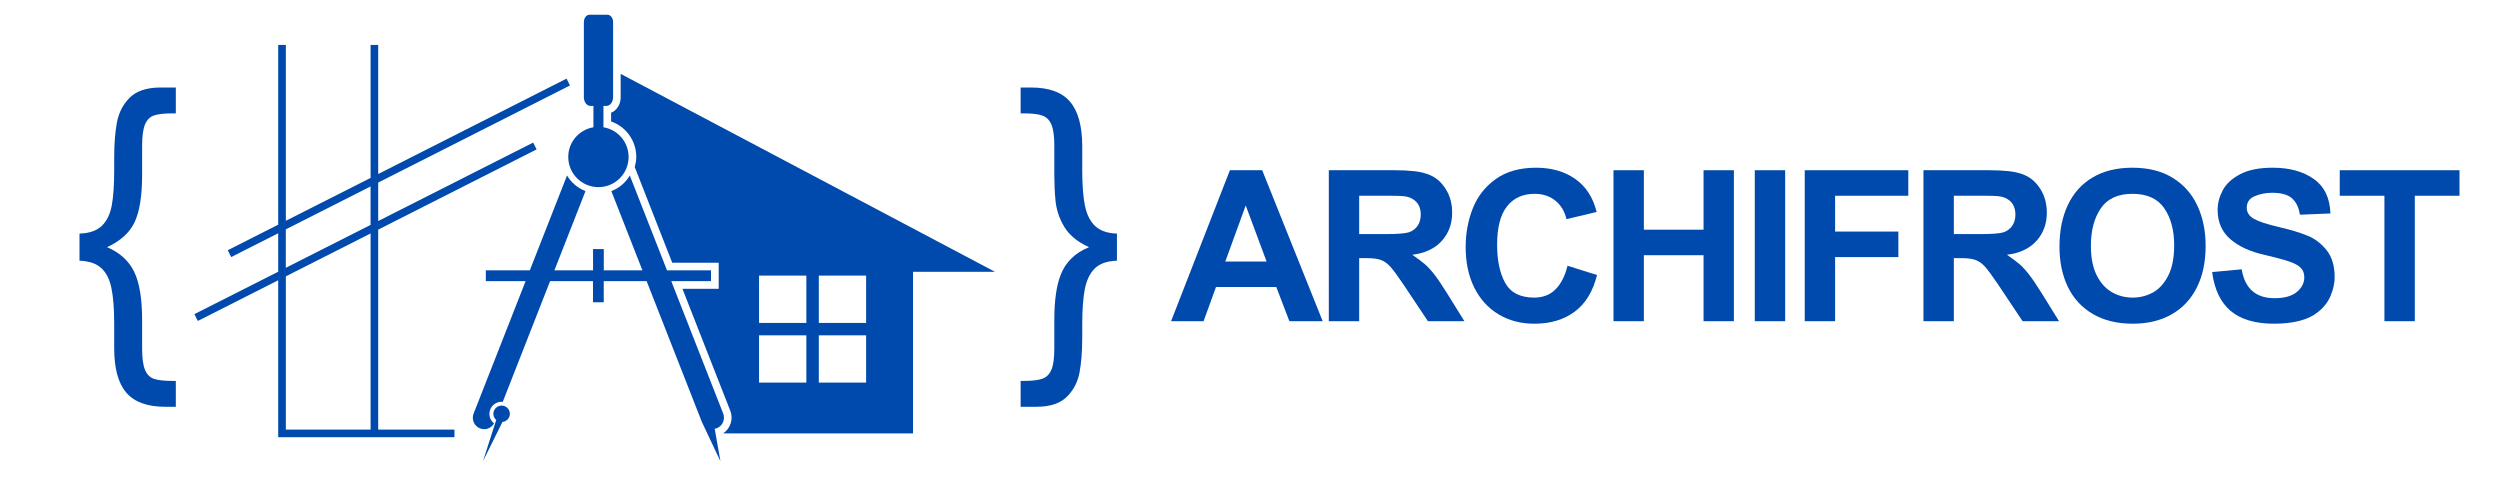 <svg xmlns="http://www.w3.org/2000/svg" xmlns:xlink="http://www.w3.org/1999/xlink" width="1300" zoomAndPan="magnify" viewBox="0 0 974.88 187.5" height="250" preserveAspectRatio="xMidYMid meet" version="1.0"><defs><g/><clipPath id="d96eccac2d"><path d="M 221 5.75 L 246 5.75 L 246 73 L 221 73 Z M 221 5.75 " clip-rule="nonzero"/></clipPath><clipPath id="9397652cc6"><path d="M 75.699 17 L 223 17 L 223 171 L 75.699 171 Z M 75.699 17 " clip-rule="nonzero"/></clipPath></defs><g fill="#004aad" fill-opacity="1"><g transform="translate(456.663, 125.264)"><g><path d="M 59.125 0 L 46.141 0 L 41.031 -13.328 L 17.516 -13.328 L 12.672 0 L 0 0 L 22.938 -58.875 L 35.531 -58.875 Z M 21.141 -23.266 L 37.25 -23.266 L 29.109 -45.141 Z M 21.141 -23.266 "/></g></g></g><g fill="#004aad" fill-opacity="1"><g transform="translate(512.175, 125.264)"><g><path d="M 45.469 -56.984 C 47.938 -55.941 49.992 -54.102 51.641 -51.469 C 53.285 -48.844 54.109 -45.801 54.109 -42.344 C 54.109 -37.957 52.75 -34.27 50.031 -31.281 C 47.32 -28.301 43.5 -26.508 38.562 -25.906 C 40.707 -24.426 42.336 -23.207 43.453 -22.25 C 44.578 -21.289 45.812 -19.945 47.156 -18.219 C 48.5 -16.488 50.16 -14.035 52.141 -10.859 L 58.875 0 L 44.656 0 L 35.109 -14.312 C 32.973 -17.488 31.316 -19.75 30.141 -21.094 C 28.961 -22.438 27.711 -23.352 26.391 -23.844 C 25.078 -24.344 23.219 -24.594 20.812 -24.594 L 17.844 -24.594 L 17.844 0 L 6 0 L 6 -58.875 L 31.75 -58.875 C 34.539 -58.875 37.07 -58.75 39.344 -58.5 C 41.625 -58.258 43.664 -57.754 45.469 -56.984 Z M 37.094 -34.625 C 38.508 -35.062 39.656 -35.879 40.531 -37.078 C 41.414 -38.285 41.859 -39.797 41.859 -41.609 C 41.859 -44.734 40.516 -46.898 37.828 -48.109 C 37.117 -48.43 36.242 -48.645 35.203 -48.75 C 34.16 -48.863 32.375 -48.922 29.844 -48.922 L 17.844 -48.922 L 17.844 -33.969 L 28.281 -33.969 C 32.562 -33.969 35.5 -34.188 37.094 -34.625 Z M 37.094 -34.625 "/></g></g></g><g fill="#004aad" fill-opacity="1"><g transform="translate(567.687, 125.264)"><g><path d="M 31.328 -59.859 C 37.359 -59.859 42.457 -58.391 46.625 -55.453 C 50.789 -52.523 53.562 -48.238 54.938 -42.594 L 43.172 -39.797 C 42.461 -42.867 41.008 -45.281 38.812 -47.031 C 36.625 -48.789 33.938 -49.672 30.75 -49.672 C 26.145 -49.672 22.555 -48.039 19.984 -44.781 C 17.41 -41.52 16.125 -36.539 16.125 -29.844 C 16.125 -23.707 17.176 -18.734 19.281 -14.922 C 21.395 -11.109 25.164 -9.203 30.594 -9.203 C 34.039 -9.203 36.832 -10.297 38.969 -12.484 C 41.113 -14.68 42.648 -17.727 43.578 -21.625 L 55.094 -18.016 C 53.508 -11.598 50.602 -6.828 46.375 -3.703 C 42.156 -0.578 36.922 0.984 30.672 0.984 C 25.359 0.984 20.672 -0.25 16.609 -2.719 C 12.555 -5.188 9.414 -8.664 7.188 -13.156 C 4.969 -17.656 3.859 -22.922 3.859 -28.953 C 3.859 -34.316 4.789 -39.344 6.656 -44.031 C 8.52 -48.719 11.508 -52.523 15.625 -55.453 C 19.738 -58.391 24.973 -59.859 31.328 -59.859 Z M 31.328 -59.859 "/></g></g></g><g fill="#004aad" fill-opacity="1"><g transform="translate(623.199, 125.264)"><g><path d="M 17.844 -35.688 L 41.125 -35.688 L 41.125 -58.875 L 52.953 -58.875 L 52.953 0 L 41.125 0 L 41.125 -25.734 L 17.844 -25.734 L 17.844 0 L 6 0 L 6 -58.875 L 17.844 -58.875 Z M 17.844 -35.688 "/></g></g></g><g fill="#004aad" fill-opacity="1"><g transform="translate(678.711, 125.264)"><g><path d="M 17.438 0 L 5.594 0 L 5.594 -58.875 L 17.438 -58.875 Z M 17.438 0 "/></g></g></g><g fill="#004aad" fill-opacity="1"><g transform="translate(697.708, 125.264)"><g><path d="M 46.469 -48.922 L 17.922 -48.922 L 17.922 -34.953 L 42.594 -34.953 L 42.594 -25 L 17.922 -25 L 17.922 0 L 6.078 0 L 6.078 -58.875 L 46.469 -58.875 Z M 46.469 -48.922 "/></g></g></g><g fill="#004aad" fill-opacity="1"><g transform="translate(744.092, 125.264)"><g><path d="M 45.469 -56.984 C 47.938 -55.941 49.992 -54.102 51.641 -51.469 C 53.285 -48.844 54.109 -45.801 54.109 -42.344 C 54.109 -37.957 52.75 -34.27 50.031 -31.281 C 47.32 -28.301 43.5 -26.508 38.562 -25.906 C 40.707 -24.426 42.336 -23.207 43.453 -22.25 C 44.578 -21.289 45.812 -19.945 47.156 -18.219 C 48.5 -16.488 50.16 -14.035 52.141 -10.859 L 58.875 0 L 44.656 0 L 35.109 -14.312 C 32.973 -17.488 31.316 -19.75 30.141 -21.094 C 28.961 -22.438 27.711 -23.352 26.391 -23.844 C 25.078 -24.344 23.219 -24.594 20.812 -24.594 L 17.844 -24.594 L 17.844 0 L 6 0 L 6 -58.875 L 31.75 -58.875 C 34.539 -58.875 37.07 -58.75 39.344 -58.5 C 41.625 -58.258 43.664 -57.754 45.469 -56.984 Z M 37.094 -34.625 C 38.508 -35.062 39.656 -35.879 40.531 -37.078 C 41.414 -38.285 41.859 -39.797 41.859 -41.609 C 41.859 -44.734 40.516 -46.898 37.828 -48.109 C 37.117 -48.43 36.242 -48.645 35.203 -48.75 C 34.16 -48.863 32.375 -48.922 29.844 -48.922 L 17.844 -48.922 L 17.844 -33.969 L 28.281 -33.969 C 32.562 -33.969 35.5 -34.188 37.094 -34.625 Z M 37.094 -34.625 "/></g></g></g><g fill="#004aad" fill-opacity="1"><g transform="translate(799.604, 125.264)"><g><path d="M 31.984 -59.859 C 38.18 -59.859 43.414 -58.539 47.688 -55.906 C 51.969 -53.281 55.176 -49.664 57.312 -45.062 C 59.457 -40.457 60.531 -35.223 60.531 -29.359 C 60.531 -23.109 59.391 -17.707 57.109 -13.156 C 54.836 -8.602 51.562 -5.109 47.281 -2.672 C 43.008 -0.234 37.969 0.984 32.156 0.984 C 26.07 0.984 20.875 -0.273 16.562 -2.797 C 12.258 -5.316 9.008 -8.836 6.812 -13.359 C 4.625 -17.879 3.531 -23.129 3.531 -29.109 C 3.531 -35.305 4.625 -40.719 6.812 -45.344 C 9.008 -49.977 12.234 -53.555 16.484 -56.078 C 20.734 -58.598 25.898 -59.859 31.984 -59.859 Z M 15.781 -29.438 C 15.781 -24.832 16.52 -21.02 18 -18 C 19.488 -14.988 21.461 -12.77 23.922 -11.344 C 26.391 -9.914 29.109 -9.203 32.078 -9.203 C 34.816 -9.203 37.391 -9.832 39.797 -11.094 C 42.211 -12.363 44.227 -14.52 45.844 -17.562 C 47.457 -20.602 48.266 -24.617 48.266 -29.609 C 48.266 -35.473 46.977 -40.281 44.406 -44.031 C 41.832 -47.789 37.691 -49.672 31.984 -49.672 C 26.336 -49.672 22.223 -47.781 19.641 -44 C 17.066 -40.219 15.781 -35.363 15.781 -29.438 Z M 15.781 -29.438 "/></g></g></g><g fill="#004aad" fill-opacity="1"><g transform="translate(859.721, 125.264)"><g><path d="M 26.562 -59.859 C 33.082 -59.859 38.41 -58.406 42.547 -55.5 C 46.691 -52.602 48.875 -48.109 49.094 -42.016 L 37.172 -41.531 C 36.785 -44.27 35.785 -46.379 34.172 -47.859 C 32.555 -49.336 29.961 -50.078 26.391 -50.078 C 23.93 -50.078 21.66 -49.641 19.578 -48.766 C 17.492 -47.891 16.453 -46.379 16.453 -44.234 C 16.453 -42.43 17.379 -40.992 19.234 -39.922 C 21.098 -38.859 24.414 -37.773 29.188 -36.672 C 33.633 -35.629 37.297 -34.52 40.172 -33.344 C 43.047 -32.164 45.523 -30.273 47.609 -27.672 C 49.691 -25.066 50.734 -21.547 50.734 -17.109 C 50.734 -14.859 50.211 -12.473 49.172 -9.953 C 48.129 -7.43 46.43 -5.266 44.078 -3.453 C 42.328 -2.023 40.008 -0.926 37.125 -0.156 C 34.25 0.602 30.922 0.984 27.141 0.984 C 19.797 0.984 14.148 -0.672 10.203 -3.984 C 6.254 -7.305 3.836 -12.363 2.953 -19.156 L 14.469 -20.234 C 15.727 -12.723 20.004 -8.969 27.297 -8.969 C 31.141 -8.969 34.031 -9.773 35.969 -11.391 C 37.914 -13.004 38.891 -14.91 38.891 -17.109 C 38.891 -18.691 38.41 -19.945 37.453 -20.875 C 36.492 -21.812 34.984 -22.625 32.922 -23.312 C 30.867 -24 27.648 -24.863 23.266 -25.906 C 17.785 -27.113 13.383 -29.141 10.062 -31.984 C 6.75 -34.836 5.094 -38.648 5.094 -43.422 C 5.094 -45.992 5.75 -48.523 7.062 -51.016 C 8.383 -53.516 10.648 -55.613 13.859 -57.312 C 17.066 -59.008 21.301 -59.859 26.562 -59.859 Z M 26.562 -59.859 "/></g></g></g><g fill="#004aad" fill-opacity="1"><g transform="translate(910.71, 125.264)"><g><path d="M 48.438 -48.922 L 31 -48.922 L 31 0 L 19.156 0 L 19.156 -48.922 L 1.734 -48.922 L 1.734 -58.875 L 48.438 -58.875 Z M 48.438 -48.922 "/></g></g></g><g fill="#004aad" fill-opacity="1"><g transform="translate(27.226, 130.771)"><g><path d="M 41.281 -86.547 L 39.828 -86.547 C 36.723 -86.547 34.375 -86.281 32.781 -85.75 C 31.195 -85.219 30.023 -84.047 29.266 -82.234 C 28.516 -80.422 28.141 -77.656 28.141 -73.938 L 28.141 -62.656 C 28.141 -54.426 27.164 -48.254 25.219 -44.141 C 23.27 -40.023 19.688 -36.77 14.469 -34.375 C 19.426 -32.258 22.941 -29.078 25.016 -24.828 C 27.098 -20.578 28.141 -14.289 28.141 -5.969 L 28.141 5.172 C 28.141 8.891 28.516 11.656 29.266 13.469 C 30.023 15.289 31.195 16.461 32.781 16.984 C 34.375 17.516 36.723 17.781 39.828 17.781 L 41.281 17.781 L 41.281 27.875 L 37.172 27.875 C 30.18 27.875 25.113 26.035 21.969 22.359 C 18.82 18.691 17.25 12.922 17.25 5.047 L 17.25 -4.516 C 17.25 -10.266 16.895 -14.863 16.188 -18.312 C 15.488 -21.77 14.188 -24.383 12.281 -26.156 C 10.375 -27.926 7.648 -28.898 4.109 -29.078 L 3.719 -29.078 L 3.719 -39.688 L 4.109 -39.688 C 7.828 -39.863 10.641 -40.906 12.547 -42.812 C 14.453 -44.719 15.711 -47.375 16.328 -50.781 C 16.941 -54.188 17.25 -58.723 17.25 -64.391 L 17.25 -69.297 C 17.25 -74.691 17.602 -79.27 18.312 -83.031 C 19.02 -86.789 20.656 -89.977 23.219 -92.594 C 25.789 -95.207 29.688 -96.555 34.906 -96.641 L 41.281 -96.641 Z M 41.281 -86.547 "/></g></g></g><g fill="#004aad" fill-opacity="1"><g transform="translate(394.795, 130.771)"><g><path d="M 27.219 -73.672 L 27.219 -64.25 C 27.219 -58.5 27.57 -53.922 28.281 -50.516 C 28.988 -47.109 30.289 -44.492 32.188 -42.672 C 34.094 -40.859 36.816 -39.863 40.359 -39.688 L 40.75 -39.688 L 40.75 -29.078 L 40.359 -29.078 C 36.641 -28.898 33.848 -27.859 31.984 -25.953 C 30.129 -24.047 28.867 -21.367 28.203 -17.922 C 27.547 -14.473 27.219 -9.914 27.219 -4.25 L 27.219 0.656 C 27.219 6.145 26.863 10.77 26.156 14.531 C 25.445 18.289 23.785 21.453 21.172 24.016 C 18.555 26.586 14.598 27.875 9.297 27.875 L 3.188 27.875 L 3.188 17.781 L 4.641 17.781 C 7.742 17.781 10.094 17.492 11.688 16.922 C 13.281 16.348 14.453 15.176 15.203 13.406 C 15.953 11.633 16.328 8.891 16.328 5.172 L 16.328 -6.109 C 16.328 -13.359 17.125 -19.109 18.719 -23.359 C 20.664 -28.492 24.383 -32.164 29.875 -34.375 C 24.914 -36.594 21.461 -39.648 19.516 -43.547 C 18.004 -46.379 17.094 -49.41 16.781 -52.641 C 16.477 -55.867 16.328 -59.207 16.328 -62.656 L 16.328 -73.938 C 16.328 -77.656 15.953 -80.398 15.203 -82.172 C 14.453 -83.941 13.281 -85.113 11.688 -85.688 C 10.094 -86.258 7.742 -86.547 4.641 -86.547 L 3.188 -86.547 L 3.188 -96.641 L 7.297 -96.641 C 14.285 -96.641 19.352 -94.781 22.5 -91.062 C 25.645 -87.344 27.219 -81.547 27.219 -73.672 Z M 27.219 -73.672 "/></g></g></g><path fill="#004aad" d="M 192.355 161.395 C 192.355 159.613 193.793 158.18 195.57 158.18 C 197.352 158.18 198.785 159.613 198.785 161.395 C 198.785 163.059 197.523 164.379 195.898 164.551 L 188.301 179.863 L 193.465 163.805 C 192.816 163.23 192.355 162.371 192.355 161.395 Z M 192.355 161.395 " fill-opacity="1" fill-rule="nonzero"/><path fill="#004aad" d="M 204.93 109.629 L 189.41 109.629 L 189.41 105.418 L 206.574 105.418 L 221.082 68.441 C 222.727 71.219 225.234 73.363 228.277 74.527 L 216.164 105.418 L 231.227 105.418 L 231.227 97.148 L 235.414 97.148 L 235.414 105.418 L 250.477 105.418 L 238.363 74.527 C 241.406 73.379 243.934 71.219 245.559 68.441 L 260.066 105.418 L 277.23 105.418 L 277.23 109.629 L 261.73 109.629 L 281.977 161.262 C 282.879 163.559 281.746 166.141 279.453 167.039 C 279.203 167.137 278.934 167.137 278.668 167.191 L 280.906 179.883 L 273.652 164.516 L 252.121 109.629 L 235.398 109.629 L 235.398 117.895 L 231.207 117.895 L 231.207 109.629 L 214.48 109.629 L 196.012 156.727 C 195.859 156.707 195.707 156.688 195.551 156.688 C 192.93 156.688 190.805 158.812 190.805 161.434 C 190.805 162.926 191.516 164.246 192.605 165.125 C 191.801 166.523 190.348 167.383 188.797 167.383 C 188.262 167.383 187.707 167.289 187.168 167.078 C 184.875 166.18 183.746 163.594 184.645 161.301 Z M 204.93 109.629 " fill-opacity="1" fill-rule="nonzero"/><g clip-path="url(#d96eccac2d)"><path fill="#004aad" d="M 236.449 41.305 L 235.281 41.305 L 235.281 49.629 C 240.852 50.57 245.098 55.371 245.098 61.211 C 245.098 67.715 239.836 72.98 233.328 72.98 C 226.824 72.98 221.559 67.715 221.559 61.211 C 221.559 55.371 225.809 50.57 231.379 49.629 L 231.379 41.305 L 230.211 41.305 C 228.793 41.305 227.645 39.773 227.645 37.898 L 227.645 8.656 C 227.645 7.051 228.621 5.75 229.848 5.75 L 236.852 5.75 C 238.059 5.75 239.051 7.051 239.051 8.656 L 239.051 37.898 C 239.031 39.773 237.883 41.305 236.449 41.305 Z M 236.449 41.305 " fill-opacity="1" fill-rule="nonzero"/></g><path fill="#004aad" d="M 281.977 169.031 L 356.02 169.031 L 356.02 106.012 L 388 106.012 L 242 28.809 L 242 37.918 C 242 40.77 240.449 43.125 238.266 43.965 L 238.266 47.352 C 244.086 49.402 248.086 54.875 248.086 61.227 C 248.086 62.605 247.836 63.906 247.492 65.172 L 262.113 102.469 L 280.234 102.469 L 280.234 112.633 L 266.094 112.633 L 284.754 160.207 C 286.035 163.461 284.789 167.117 281.977 169.031 Z M 319.277 130.773 L 337.727 130.773 L 337.727 149.223 L 319.277 149.223 Z M 319.277 107.484 L 337.727 107.484 L 337.727 125.934 L 319.277 125.934 Z M 295.969 130.773 L 314.414 130.773 L 314.414 149.223 L 295.969 149.223 Z M 295.969 107.484 L 314.414 107.484 L 314.414 125.934 L 295.969 125.934 Z M 295.969 107.484 " fill-opacity="1" fill-rule="nonzero"/><g clip-path="url(#9397652cc6)"><path fill="#004aad" d="M 75.75 122.508 L 77.09 125.168 L 108.438 109.301 L 108.438 170.504 L 177.18 170.504 L 177.18 167.539 L 147.441 167.539 L 147.441 89.551 L 209.215 58.262 L 207.875 55.602 L 147.441 86.203 L 147.441 71.199 L 222.23 33.324 L 220.891 30.664 L 147.441 67.867 L 147.441 17.52 L 144.473 17.52 L 144.473 69.379 L 111.422 86.105 L 111.422 17.52 L 108.438 17.52 L 108.438 87.617 L 88.766 97.59 L 90.105 100.25 L 108.438 90.969 L 108.438 105.973 Z M 111.422 107.77 L 144.473 91.043 L 144.473 167.539 L 111.422 167.539 Z M 111.422 89.438 L 144.453 72.711 L 144.453 87.715 L 111.402 104.441 L 111.402 89.438 Z M 111.422 89.438 " fill-opacity="1" fill-rule="nonzero"/></g></svg>